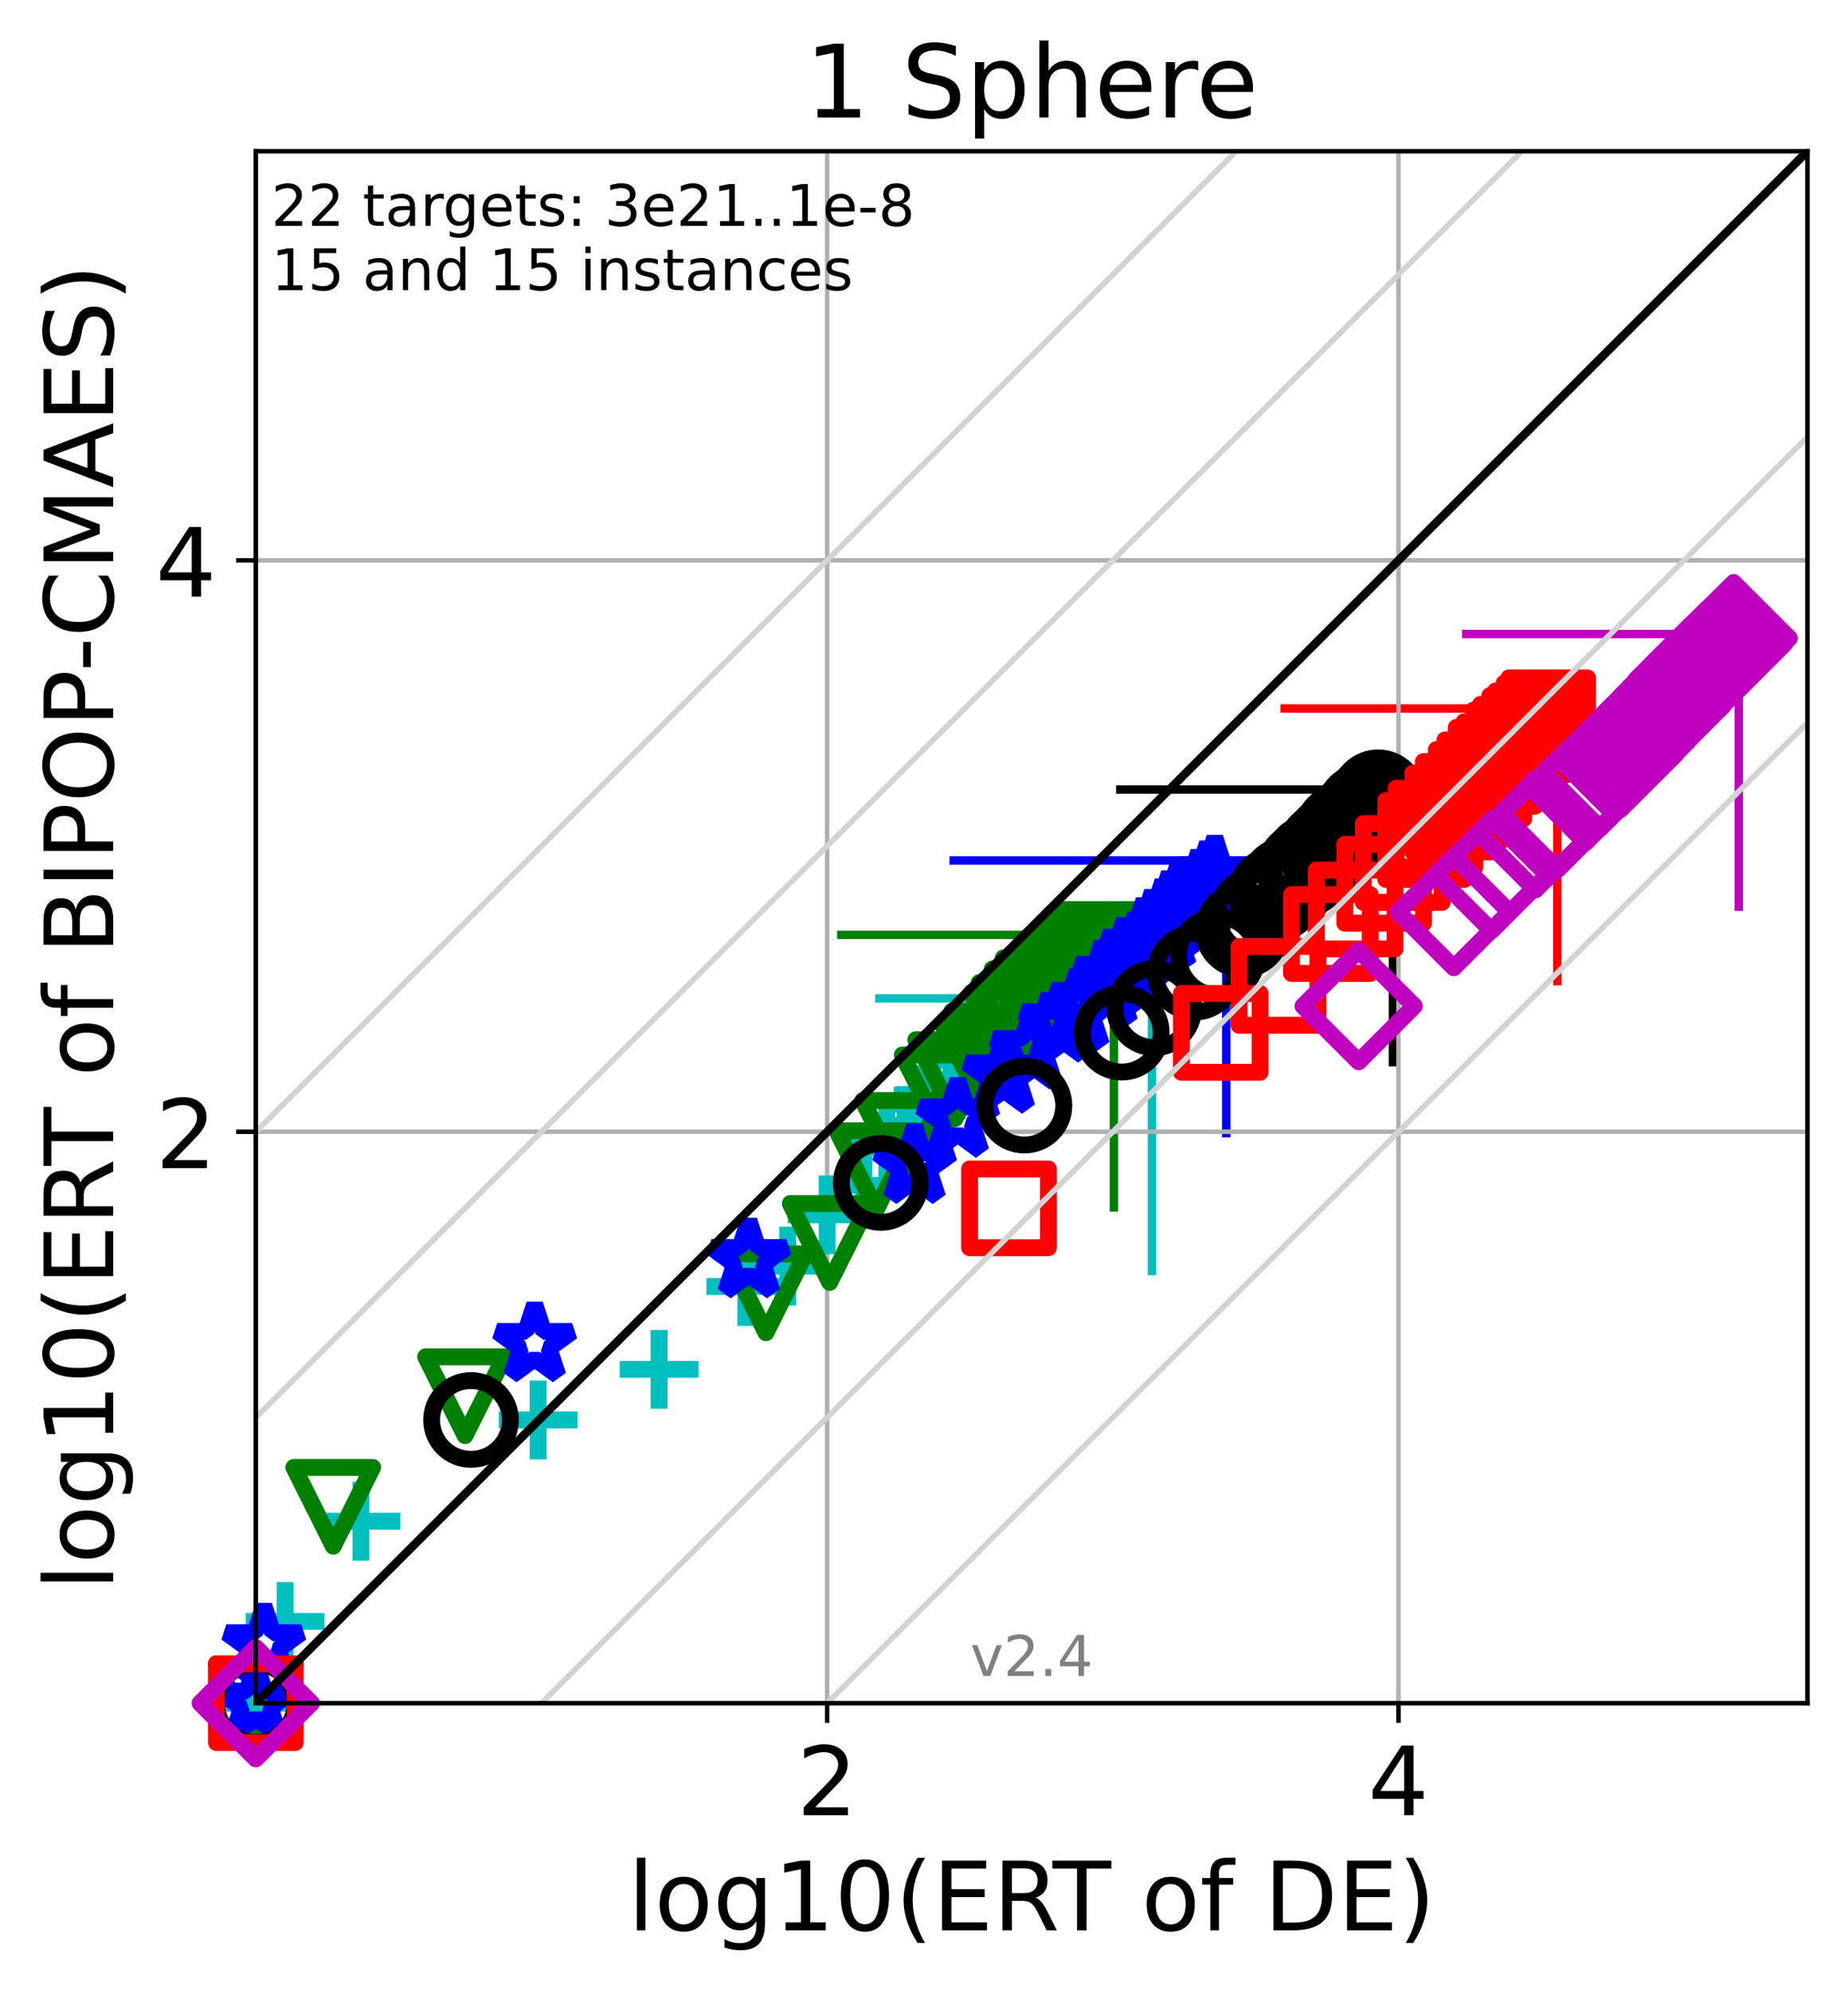 <?xml version="1.0" encoding="utf-8" standalone="no"?>
<!DOCTYPE svg PUBLIC "-//W3C//DTD SVG 1.1//EN"
  "http://www.w3.org/Graphics/SVG/1.1/DTD/svg11.dtd">
<!-- Created with matplotlib (https://matplotlib.org/) -->
<svg height="353.783pt" version="1.1" viewBox="0 0 328.469 353.783" width="328.469pt" xmlns="http://www.w3.org/2000/svg" xmlns:xlink="http://www.w3.org/1999/xlink">
 <defs>
  <style type="text/css">*{stroke-linecap:butt;stroke-linejoin:round;}</style>
 </defs>
 <g id="figure_1">
  <g id="patch_1">
   <path d="M 0 353.783 
L 328.469 353.783 
L 328.469 0 
L 0 0 
z
" style="fill:#ffffff;"/>
  </g>
  <g id="axes_1">
   <g id="patch_2">
    <path d="M 45.469 302.677 
L 321.269 302.677 
L 321.269 26.877 
L 45.469 26.877 
z
" style="fill:#ffffff;"/>
   </g>
   <g id="line2d_1">
    <path clip-path="url(#pd15ac9eca8)" d="M 204.751 225.874 
L 204.751 177.423 
" style="fill:none;stroke:#00bfbf;stroke-linecap:square;stroke-width:1.5;"/>
   </g>
   <g id="line2d_2">
    <path clip-path="url(#pd15ac9eca8)" d="M 156.299 177.423 
L 204.751 177.423 
" style="fill:none;stroke:#00bfbf;stroke-linecap:square;stroke-width:1.5;"/>
   </g>
   <g id="line2d_3">
    <path clip-path="url(#pd15ac9eca8)" d="M 197.99 214.58 
L 197.99 166.129 
" style="fill:none;stroke:#008000;stroke-linecap:square;stroke-width:1.5;"/>
   </g>
   <g id="line2d_4">
    <path clip-path="url(#pd15ac9eca8)" d="M 149.539 166.129 
L 197.99 166.129 
" style="fill:none;stroke:#008000;stroke-linecap:square;stroke-width:1.5;"/>
   </g>
   <g id="line2d_5">
    <path clip-path="url(#pd15ac9eca8)" d="M 217.962 201.375 
L 217.962 152.923 
" style="fill:none;stroke:#0000ff;stroke-linecap:square;stroke-width:1.5;"/>
   </g>
   <g id="line2d_6">
    <path clip-path="url(#pd15ac9eca8)" d="M 169.511 152.923 
L 217.962 152.923 
" style="fill:none;stroke:#0000ff;stroke-linecap:square;stroke-width:1.5;"/>
   </g>
   <g id="line2d_7">
    <path clip-path="url(#pd15ac9eca8)" d="M 247.579 188.76 
L 247.579 140.309 
" style="fill:none;stroke:#000000;stroke-linecap:square;stroke-width:1.5;"/>
   </g>
   <g id="line2d_8">
    <path clip-path="url(#pd15ac9eca8)" d="M 199.128 140.309 
L 247.579 140.309 
" style="fill:none;stroke:#000000;stroke-linecap:square;stroke-width:1.5;"/>
   </g>
   <g id="line2d_9">
    <path clip-path="url(#pd15ac9eca8)" d="M 276.796 174.353 
L 276.796 125.901 
" style="fill:none;stroke:#ff0000;stroke-linecap:square;stroke-width:1.5;"/>
   </g>
   <g id="line2d_10">
    <path clip-path="url(#pd15ac9eca8)" d="M 228.345 125.901 
L 276.796 125.901 
" style="fill:none;stroke:#ff0000;stroke-linecap:square;stroke-width:1.5;"/>
   </g>
   <g id="line2d_11">
    <path clip-path="url(#pd15ac9eca8)" d="M 309.056 161.129 
L 309.056 112.678 
" style="fill:none;stroke:#bf00bf;stroke-linecap:square;stroke-width:1.5;"/>
   </g>
   <g id="line2d_12">
    <path clip-path="url(#pd15ac9eca8)" d="M 260.605 112.678 
L 309.056 112.678 
" style="fill:none;stroke:#bf00bf;stroke-linecap:square;stroke-width:1.5;"/>
   </g>
   <g id="matplotlib.axis_1">
    <g id="xtick_1">
     <g id="line2d_13">
      <path clip-path="url(#pd15ac9eca8)" d="M 147.018 302.677 
L 147.018 26.877 
" style="fill:none;stroke:#b0b0b0;stroke-linecap:square;stroke-width:0.8;"/>
     </g>
     <g id="line2d_14">
      <defs>
       <path d="M 0 0 
L 0 3.5 
" id="m40ac146f9a" style="stroke:#000000;stroke-width:0.8;"/>
      </defs>
      <g>
       <use style="stroke:#000000;stroke-width:0.8;" x="147.018" xlink:href="#m40ac146f9a" y="302.677"/>
      </g>
     </g>
     <g id="text_1">
      <!-- 2 -->
      <g transform="translate(141.61 322.595)scale(0.17 -0.17)">
       <defs>
        <path d="M 19.188 8.297 
L 53.609 8.297 
L 53.609 0 
L 7.328 0 
L 7.328 8.297 
Q 12.938 14.109 22.625 23.891 
Q 32.328 33.688 34.812 36.531 
Q 39.547 41.844 41.422 45.531 
Q 43.312 49.219 43.312 52.781 
Q 43.312 58.594 39.234 62.25 
Q 35.156 65.922 28.609 65.922 
Q 23.969 65.922 18.812 64.312 
Q 13.672 62.703 7.812 59.422 
L 7.812 69.391 
Q 13.766 71.781 18.938 73 
Q 24.125 74.219 28.422 74.219 
Q 39.75 74.219 46.484 68.547 
Q 53.219 62.891 53.219 53.422 
Q 53.219 48.922 51.531 44.891 
Q 49.859 40.875 45.406 35.406 
Q 44.188 33.984 37.641 27.219 
Q 31.109 20.453 19.188 8.297 
z
" id="DejaVuSans-50"/>
       </defs>
       <use xlink:href="#DejaVuSans-50"/>
      </g>
     </g>
    </g>
    <g id="xtick_2">
     <g id="line2d_15">
      <path clip-path="url(#pd15ac9eca8)" d="M 248.567 302.677 
L 248.567 26.877 
" style="fill:none;stroke:#b0b0b0;stroke-linecap:square;stroke-width:0.8;"/>
     </g>
     <g id="line2d_16">
      <g>
       <use style="stroke:#000000;stroke-width:0.8;" x="248.567" xlink:href="#m40ac146f9a" y="302.677"/>
      </g>
     </g>
     <g id="text_2">
      <!-- 4 -->
      <g transform="translate(243.159 322.595)scale(0.17 -0.17)">
       <defs>
        <path d="M 37.797 64.312 
L 12.891 25.391 
L 37.797 25.391 
z
M 35.203 72.906 
L 47.609 72.906 
L 47.609 25.391 
L 58.016 25.391 
L 58.016 17.188 
L 47.609 17.188 
L 47.609 0 
L 37.797 0 
L 37.797 17.188 
L 4.891 17.188 
L 4.891 26.703 
z
" id="DejaVuSans-52"/>
       </defs>
       <use xlink:href="#DejaVuSans-52"/>
      </g>
     </g>
    </g>
    <g id="text_3">
     <!-- log10(ERT of DE) -->
     <g transform="translate(111.597 343.047)scale(0.17 -0.17)">
      <defs>
       <path d="M 9.422 75.984 
L 18.406 75.984 
L 18.406 0 
L 9.422 0 
z
" id="DejaVuSans-108"/>
       <path d="M 30.609 48.391 
Q 23.391 48.391 19.188 42.75 
Q 14.984 37.109 14.984 27.297 
Q 14.984 17.484 19.156 11.844 
Q 23.344 6.203 30.609 6.203 
Q 37.797 6.203 41.984 11.859 
Q 46.188 17.531 46.188 27.297 
Q 46.188 37.016 41.984 42.703 
Q 37.797 48.391 30.609 48.391 
z
M 30.609 56 
Q 42.328 56 49.016 48.375 
Q 55.719 40.766 55.719 27.297 
Q 55.719 13.875 49.016 6.219 
Q 42.328 -1.422 30.609 -1.422 
Q 18.844 -1.422 12.172 6.219 
Q 5.516 13.875 5.516 27.297 
Q 5.516 40.766 12.172 48.375 
Q 18.844 56 30.609 56 
z
" id="DejaVuSans-111"/>
       <path d="M 45.406 27.984 
Q 45.406 37.75 41.375 43.109 
Q 37.359 48.484 30.078 48.484 
Q 22.859 48.484 18.828 43.109 
Q 14.797 37.75 14.797 27.984 
Q 14.797 18.266 18.828 12.891 
Q 22.859 7.516 30.078 7.516 
Q 37.359 7.516 41.375 12.891 
Q 45.406 18.266 45.406 27.984 
z
M 54.391 6.781 
Q 54.391 -7.172 48.188 -13.984 
Q 42 -20.797 29.203 -20.797 
Q 24.469 -20.797 20.266 -20.094 
Q 16.062 -19.391 12.109 -17.922 
L 12.109 -9.188 
Q 16.062 -11.328 19.922 -12.344 
Q 23.781 -13.375 27.781 -13.375 
Q 36.625 -13.375 41.016 -8.766 
Q 45.406 -4.156 45.406 5.172 
L 45.406 9.625 
Q 42.625 4.781 38.281 2.391 
Q 33.938 0 27.875 0 
Q 17.828 0 11.672 7.656 
Q 5.516 15.328 5.516 27.984 
Q 5.516 40.672 11.672 48.328 
Q 17.828 56 27.875 56 
Q 33.938 56 38.281 53.609 
Q 42.625 51.219 45.406 46.391 
L 45.406 54.688 
L 54.391 54.688 
z
" id="DejaVuSans-103"/>
       <path d="M 12.406 8.297 
L 28.516 8.297 
L 28.516 63.922 
L 10.984 60.406 
L 10.984 69.391 
L 28.422 72.906 
L 38.281 72.906 
L 38.281 8.297 
L 54.391 8.297 
L 54.391 0 
L 12.406 0 
z
" id="DejaVuSans-49"/>
       <path d="M 31.781 66.406 
Q 24.172 66.406 20.328 58.906 
Q 16.5 51.422 16.5 36.375 
Q 16.5 21.391 20.328 13.891 
Q 24.172 6.391 31.781 6.391 
Q 39.453 6.391 43.281 13.891 
Q 47.125 21.391 47.125 36.375 
Q 47.125 51.422 43.281 58.906 
Q 39.453 66.406 31.781 66.406 
z
M 31.781 74.219 
Q 44.047 74.219 50.516 64.516 
Q 56.984 54.828 56.984 36.375 
Q 56.984 17.969 50.516 8.266 
Q 44.047 -1.422 31.781 -1.422 
Q 19.531 -1.422 13.062 8.266 
Q 6.594 17.969 6.594 36.375 
Q 6.594 54.828 13.062 64.516 
Q 19.531 74.219 31.781 74.219 
z
" id="DejaVuSans-48"/>
       <path d="M 31 75.875 
Q 24.469 64.656 21.281 53.656 
Q 18.109 42.672 18.109 31.391 
Q 18.109 20.125 21.312 9.062 
Q 24.516 -2 31 -13.188 
L 23.188 -13.188 
Q 15.875 -1.703 12.234 9.375 
Q 8.594 20.453 8.594 31.391 
Q 8.594 42.281 12.203 53.312 
Q 15.828 64.359 23.188 75.875 
z
" id="DejaVuSans-40"/>
       <path d="M 9.812 72.906 
L 55.906 72.906 
L 55.906 64.594 
L 19.672 64.594 
L 19.672 43.016 
L 54.391 43.016 
L 54.391 34.719 
L 19.672 34.719 
L 19.672 8.297 
L 56.781 8.297 
L 56.781 0 
L 9.812 0 
z
" id="DejaVuSans-69"/>
       <path d="M 44.391 34.188 
Q 47.562 33.109 50.562 29.594 
Q 53.562 26.078 56.594 19.922 
L 66.609 0 
L 56 0 
L 46.688 18.703 
Q 43.062 26.031 39.672 28.422 
Q 36.281 30.812 30.422 30.812 
L 19.672 30.812 
L 19.672 0 
L 9.812 0 
L 9.812 72.906 
L 32.078 72.906 
Q 44.578 72.906 50.734 67.672 
Q 56.891 62.453 56.891 51.906 
Q 56.891 45.016 53.688 40.469 
Q 50.484 35.938 44.391 34.188 
z
M 19.672 64.797 
L 19.672 38.922 
L 32.078 38.922 
Q 39.203 38.922 42.844 42.219 
Q 46.484 45.516 46.484 51.906 
Q 46.484 58.297 42.844 61.547 
Q 39.203 64.797 32.078 64.797 
z
" id="DejaVuSans-82"/>
       <path d="M -0.297 72.906 
L 61.375 72.906 
L 61.375 64.594 
L 35.5 64.594 
L 35.5 0 
L 25.594 0 
L 25.594 64.594 
L -0.297 64.594 
z
" id="DejaVuSans-84"/>
       <path id="DejaVuSans-32"/>
       <path d="M 37.109 75.984 
L 37.109 68.5 
L 28.516 68.5 
Q 23.688 68.5 21.797 66.547 
Q 19.922 64.594 19.922 59.516 
L 19.922 54.688 
L 34.719 54.688 
L 34.719 47.703 
L 19.922 47.703 
L 19.922 0 
L 10.891 0 
L 10.891 47.703 
L 2.297 47.703 
L 2.297 54.688 
L 10.891 54.688 
L 10.891 58.5 
Q 10.891 67.625 15.141 71.797 
Q 19.391 75.984 28.609 75.984 
z
" id="DejaVuSans-102"/>
       <path d="M 19.672 64.797 
L 19.672 8.109 
L 31.594 8.109 
Q 46.688 8.109 53.688 14.938 
Q 60.688 21.781 60.688 36.531 
Q 60.688 51.172 53.688 57.984 
Q 46.688 64.797 31.594 64.797 
z
M 9.812 72.906 
L 30.078 72.906 
Q 51.266 72.906 61.172 64.094 
Q 71.094 55.281 71.094 36.531 
Q 71.094 17.672 61.125 8.828 
Q 51.172 0 30.078 0 
L 9.812 0 
z
" id="DejaVuSans-68"/>
       <path d="M 8.016 75.875 
L 15.828 75.875 
Q 23.141 64.359 26.781 53.312 
Q 30.422 42.281 30.422 31.391 
Q 30.422 20.453 26.781 9.375 
Q 23.141 -1.703 15.828 -13.188 
L 8.016 -13.188 
Q 14.5 -2 17.703 9.062 
Q 20.906 20.125 20.906 31.391 
Q 20.906 42.672 17.703 53.656 
Q 14.5 64.656 8.016 75.875 
z
" id="DejaVuSans-41"/>
      </defs>
      <use xlink:href="#DejaVuSans-108"/>
      <use x="27.783" xlink:href="#DejaVuSans-111"/>
      <use x="88.965" xlink:href="#DejaVuSans-103"/>
      <use x="152.441" xlink:href="#DejaVuSans-49"/>
      <use x="216.064" xlink:href="#DejaVuSans-48"/>
      <use x="279.688" xlink:href="#DejaVuSans-40"/>
      <use x="318.701" xlink:href="#DejaVuSans-69"/>
      <use x="381.885" xlink:href="#DejaVuSans-82"/>
      <use x="444.117" xlink:href="#DejaVuSans-84"/>
      <use x="505.201" xlink:href="#DejaVuSans-32"/>
      <use x="536.988" xlink:href="#DejaVuSans-111"/>
      <use x="598.17" xlink:href="#DejaVuSans-102"/>
      <use x="633.375" xlink:href="#DejaVuSans-32"/>
      <use x="665.162" xlink:href="#DejaVuSans-68"/>
      <use x="742.164" xlink:href="#DejaVuSans-69"/>
      <use x="805.348" xlink:href="#DejaVuSans-41"/>
     </g>
    </g>
   </g>
   <g id="matplotlib.axis_2">
    <g id="ytick_1">
     <g id="line2d_17">
      <path clip-path="url(#pd15ac9eca8)" d="M 45.469 201.128 
L 321.269 201.128 
" style="fill:none;stroke:#b0b0b0;stroke-linecap:square;stroke-width:0.8;"/>
     </g>
     <g id="line2d_18">
      <defs>
       <path d="M 0 0 
L -3.5 0 
" id="ma84ea144cb" style="stroke:#000000;stroke-width:0.8;"/>
      </defs>
      <g>
       <use style="stroke:#000000;stroke-width:0.8;" x="45.469" xlink:href="#ma84ea144cb" y="201.128"/>
      </g>
     </g>
     <g id="text_4">
      <!-- 2 -->
      <g transform="translate(27.653 207.587)scale(0.17 -0.17)">
       <use xlink:href="#DejaVuSans-50"/>
      </g>
     </g>
    </g>
    <g id="ytick_2">
     <g id="line2d_19">
      <path clip-path="url(#pd15ac9eca8)" d="M 45.469 99.579 
L 321.269 99.579 
" style="fill:none;stroke:#b0b0b0;stroke-linecap:square;stroke-width:0.8;"/>
     </g>
     <g id="line2d_20">
      <g>
       <use style="stroke:#000000;stroke-width:0.8;" x="45.469" xlink:href="#ma84ea144cb" y="99.579"/>
      </g>
     </g>
     <g id="text_5">
      <!-- 4 -->
      <g transform="translate(27.653 106.038)scale(0.17 -0.17)">
       <use xlink:href="#DejaVuSans-52"/>
      </g>
     </g>
    </g>
    <g id="text_6">
     <!-- log10(ERT of BIPOP-CMAES) -->
     <g transform="translate(20.117 282.64)rotate(-90)scale(0.17 -0.17)">
      <defs>
       <path d="M 19.672 34.812 
L 19.672 8.109 
L 35.5 8.109 
Q 43.453 8.109 47.281 11.406 
Q 51.125 14.703 51.125 21.484 
Q 51.125 28.328 47.281 31.562 
Q 43.453 34.812 35.5 34.812 
z
M 19.672 64.797 
L 19.672 42.828 
L 34.281 42.828 
Q 41.5 42.828 45.031 45.531 
Q 48.578 48.25 48.578 53.812 
Q 48.578 59.328 45.031 62.062 
Q 41.5 64.797 34.281 64.797 
z
M 9.812 72.906 
L 35.016 72.906 
Q 46.297 72.906 52.391 68.219 
Q 58.5 63.531 58.5 54.891 
Q 58.5 48.188 55.375 44.234 
Q 52.25 40.281 46.188 39.312 
Q 53.469 37.75 57.5 32.781 
Q 61.531 27.828 61.531 20.406 
Q 61.531 10.641 54.891 5.312 
Q 48.25 0 35.984 0 
L 9.812 0 
z
" id="DejaVuSans-66"/>
       <path d="M 9.812 72.906 
L 19.672 72.906 
L 19.672 0 
L 9.812 0 
z
" id="DejaVuSans-73"/>
       <path d="M 19.672 64.797 
L 19.672 37.406 
L 32.078 37.406 
Q 38.969 37.406 42.719 40.969 
Q 46.484 44.531 46.484 51.125 
Q 46.484 57.672 42.719 61.234 
Q 38.969 64.797 32.078 64.797 
z
M 9.812 72.906 
L 32.078 72.906 
Q 44.344 72.906 50.609 67.359 
Q 56.891 61.812 56.891 51.125 
Q 56.891 40.328 50.609 34.812 
Q 44.344 29.297 32.078 29.297 
L 19.672 29.297 
L 19.672 0 
L 9.812 0 
z
" id="DejaVuSans-80"/>
       <path d="M 39.406 66.219 
Q 28.656 66.219 22.328 58.203 
Q 16.016 50.203 16.016 36.375 
Q 16.016 22.609 22.328 14.594 
Q 28.656 6.594 39.406 6.594 
Q 50.141 6.594 56.422 14.594 
Q 62.703 22.609 62.703 36.375 
Q 62.703 50.203 56.422 58.203 
Q 50.141 66.219 39.406 66.219 
z
M 39.406 74.219 
Q 54.734 74.219 63.906 63.938 
Q 73.094 53.656 73.094 36.375 
Q 73.094 19.141 63.906 8.859 
Q 54.734 -1.422 39.406 -1.422 
Q 24.031 -1.422 14.812 8.828 
Q 5.609 19.094 5.609 36.375 
Q 5.609 53.656 14.812 63.938 
Q 24.031 74.219 39.406 74.219 
z
" id="DejaVuSans-79"/>
       <path d="M 4.891 31.391 
L 31.203 31.391 
L 31.203 23.391 
L 4.891 23.391 
z
" id="DejaVuSans-45"/>
       <path d="M 64.406 67.281 
L 64.406 56.891 
Q 59.422 61.531 53.781 63.812 
Q 48.141 66.109 41.797 66.109 
Q 29.297 66.109 22.656 58.469 
Q 16.016 50.828 16.016 36.375 
Q 16.016 21.969 22.656 14.328 
Q 29.297 6.688 41.797 6.688 
Q 48.141 6.688 53.781 8.984 
Q 59.422 11.281 64.406 15.922 
L 64.406 5.609 
Q 59.234 2.094 53.438 0.328 
Q 47.656 -1.422 41.219 -1.422 
Q 24.656 -1.422 15.125 8.703 
Q 5.609 18.844 5.609 36.375 
Q 5.609 53.953 15.125 64.078 
Q 24.656 74.219 41.219 74.219 
Q 47.75 74.219 53.531 72.484 
Q 59.328 70.75 64.406 67.281 
z
" id="DejaVuSans-67"/>
       <path d="M 9.812 72.906 
L 24.516 72.906 
L 43.109 23.297 
L 61.812 72.906 
L 76.516 72.906 
L 76.516 0 
L 66.891 0 
L 66.891 64.016 
L 48.094 14.016 
L 38.188 14.016 
L 19.391 64.016 
L 19.391 0 
L 9.812 0 
z
" id="DejaVuSans-77"/>
       <path d="M 34.188 63.188 
L 20.797 26.906 
L 47.609 26.906 
z
M 28.609 72.906 
L 39.797 72.906 
L 67.578 0 
L 57.328 0 
L 50.688 18.703 
L 17.828 18.703 
L 11.188 0 
L 0.781 0 
z
" id="DejaVuSans-65"/>
       <path d="M 53.516 70.516 
L 53.516 60.891 
Q 47.906 63.578 42.922 64.891 
Q 37.938 66.219 33.297 66.219 
Q 25.25 66.219 20.875 63.094 
Q 16.5 59.969 16.5 54.203 
Q 16.5 49.359 19.406 46.891 
Q 22.312 44.438 30.422 42.922 
L 36.375 41.703 
Q 47.406 39.594 52.656 34.297 
Q 57.906 29 57.906 20.125 
Q 57.906 9.516 50.797 4.047 
Q 43.703 -1.422 29.984 -1.422 
Q 24.812 -1.422 18.969 -0.25 
Q 13.141 0.922 6.891 3.219 
L 6.891 13.375 
Q 12.891 10.016 18.656 8.297 
Q 24.422 6.594 29.984 6.594 
Q 38.422 6.594 43.016 9.906 
Q 47.609 13.234 47.609 19.391 
Q 47.609 24.75 44.312 27.781 
Q 41.016 30.812 33.5 32.328 
L 27.484 33.5 
Q 16.453 35.688 11.516 40.375 
Q 6.594 45.062 6.594 53.422 
Q 6.594 63.094 13.406 68.656 
Q 20.219 74.219 32.172 74.219 
Q 37.312 74.219 42.625 73.281 
Q 47.953 72.359 53.516 70.516 
z
" id="DejaVuSans-83"/>
      </defs>
      <use xlink:href="#DejaVuSans-108"/>
      <use x="27.783" xlink:href="#DejaVuSans-111"/>
      <use x="88.965" xlink:href="#DejaVuSans-103"/>
      <use x="152.441" xlink:href="#DejaVuSans-49"/>
      <use x="216.064" xlink:href="#DejaVuSans-48"/>
      <use x="279.688" xlink:href="#DejaVuSans-40"/>
      <use x="318.701" xlink:href="#DejaVuSans-69"/>
      <use x="381.885" xlink:href="#DejaVuSans-82"/>
      <use x="444.117" xlink:href="#DejaVuSans-84"/>
      <use x="505.201" xlink:href="#DejaVuSans-32"/>
      <use x="536.988" xlink:href="#DejaVuSans-111"/>
      <use x="598.17" xlink:href="#DejaVuSans-102"/>
      <use x="633.375" xlink:href="#DejaVuSans-32"/>
      <use x="665.162" xlink:href="#DejaVuSans-66"/>
      <use x="733.766" xlink:href="#DejaVuSans-73"/>
      <use x="763.258" xlink:href="#DejaVuSans-80"/>
      <use x="823.561" xlink:href="#DejaVuSans-79"/>
      <use x="902.271" xlink:href="#DejaVuSans-80"/>
      <use x="960.324" xlink:href="#DejaVuSans-45"/>
      <use x="996.408" xlink:href="#DejaVuSans-67"/>
      <use x="1066.232" xlink:href="#DejaVuSans-77"/>
      <use x="1152.512" xlink:href="#DejaVuSans-65"/>
      <use x="1220.92" xlink:href="#DejaVuSans-69"/>
      <use x="1284.104" xlink:href="#DejaVuSans-83"/>
      <use x="1347.58" xlink:href="#DejaVuSans-41"/>
     </g>
    </g>
   </g>
   <g id="line2d_21">
    <defs>
     <path d="M -7 0 
L 7 0 
M 0 7 
L 0 -7 
" id="mca074e32b8" style="stroke:#00bfbf;stroke-width:3;"/>
    </defs>
    <g>
     <use style="fill-opacity:0;stroke:#00bfbf;stroke-width:3;" x="45.469" xlink:href="#mca074e32b8" y="302.677"/>
     <use style="fill-opacity:0;stroke:#00bfbf;stroke-width:3;" x="45.469" xlink:href="#mca074e32b8" y="302.677"/>
     <use style="fill-opacity:0;stroke:#00bfbf;stroke-width:3;" x="50.682" xlink:href="#mca074e32b8" y="288.14"/>
     <use style="fill-opacity:0;stroke:#00bfbf;stroke-width:3;" x="64.153" xlink:href="#mca074e32b8" y="270.343"/>
     <use style="fill-opacity:0;stroke:#00bfbf;stroke-width:3;" x="95.648" xlink:href="#mca074e32b8" y="252.348"/>
     <use style="fill-opacity:0;stroke:#00bfbf;stroke-width:3;" x="117.143" xlink:href="#mca074e32b8" y="243.357"/>
     <use style="fill-opacity:0;stroke:#00bfbf;stroke-width:3;" x="132.57" xlink:href="#mca074e32b8" y="228.628"/>
     <use style="fill-opacity:0;stroke:#00bfbf;stroke-width:3;" x="140.018" xlink:href="#mca074e32b8" y="225.004"/>
     <use style="fill-opacity:0;stroke:#00bfbf;stroke-width:3;" x="147.018" xlink:href="#mca074e32b8" y="215.89"/>
     <use style="fill-opacity:0;stroke:#00bfbf;stroke-width:3;" x="153.516" xlink:href="#mca074e32b8" y="210.65"/>
     <use style="fill-opacity:0;stroke:#00bfbf;stroke-width:3;" x="157.629" xlink:href="#mca074e32b8" y="203.914"/>
     <use style="fill-opacity:0;stroke:#00bfbf;stroke-width:3;" x="160.836" xlink:href="#mca074e32b8" y="199.996"/>
     <use style="fill-opacity:0;stroke:#00bfbf;stroke-width:3;" x="163.435" xlink:href="#mca074e32b8" y="196.243"/>
     <use style="fill-opacity:0;stroke:#00bfbf;stroke-width:3;" x="165.859" xlink:href="#mca074e32b8" y="194.62"/>
     <use style="fill-opacity:0;stroke:#00bfbf;stroke-width:3;" x="169.034" xlink:href="#mca074e32b8" y="192.955"/>
     <use style="fill-opacity:0;stroke:#00bfbf;stroke-width:3;" x="170.123" xlink:href="#mca074e32b8" y="191.866"/>
     <use style="fill-opacity:0;stroke:#00bfbf;stroke-width:3;" x="173.585" xlink:href="#mca074e32b8" y="188.298"/>
     <use style="fill-opacity:0;stroke:#00bfbf;stroke-width:3;" x="175.125" xlink:href="#mca074e32b8" y="186.644"/>
     <use style="fill-opacity:0;stroke:#00bfbf;stroke-width:3;" x="177.202" xlink:href="#mca074e32b8" y="184.235"/>
     <use style="fill-opacity:0;stroke:#00bfbf;stroke-width:3;" x="178.135" xlink:href="#mca074e32b8" y="183.299"/>
     <use style="fill-opacity:0;stroke:#00bfbf;stroke-width:3;" x="182.446" xlink:href="#mca074e32b8" y="181.332"/>
     <use style="fill-opacity:0;stroke:#00bfbf;stroke-width:3;" x="183.285" xlink:href="#mca074e32b8" y="180.753"/>
    </g>
   </g>
   <g id="line2d_22">
    <defs>
     <path d="M -0 7 
L 7 -7 
L -7 -7 
z
" id="m3450951638" style="stroke:#008000;stroke-linejoin:miter;stroke-width:3;"/>
    </defs>
    <g>
     <use style="fill-opacity:0;stroke:#008000;stroke-linejoin:miter;stroke-width:3;" x="45.469" xlink:href="#m3450951638" y="302.677"/>
     <use style="fill-opacity:0;stroke:#008000;stroke-linejoin:miter;stroke-width:3;" x="45.469" xlink:href="#m3450951638" y="302.677"/>
     <use style="fill-opacity:0;stroke:#008000;stroke-linejoin:miter;stroke-width:3;" x="59.232" xlink:href="#m3450951638" y="267.783"/>
     <use style="fill-opacity:0;stroke:#008000;stroke-linejoin:miter;stroke-width:3;" x="82.656" xlink:href="#m3450951638" y="248.129"/>
     <use style="fill-opacity:0;stroke:#008000;stroke-linejoin:miter;stroke-width:3;" x="136.142" xlink:href="#m3450951638" y="229.838"/>
     <use style="fill-opacity:0;stroke:#008000;stroke-linejoin:miter;stroke-width:3;" x="147.469" xlink:href="#m3450951638" y="220.897"/>
     <use style="fill-opacity:0;stroke:#008000;stroke-linejoin:miter;stroke-width:3;" x="155.742" xlink:href="#m3450951638" y="207.967"/>
     <use style="fill-opacity:0;stroke:#008000;stroke-linejoin:miter;stroke-width:3;" x="160.336" xlink:href="#m3450951638" y="202.587"/>
     <use style="fill-opacity:0;stroke:#008000;stroke-linejoin:miter;stroke-width:3;" x="167.376" xlink:href="#m3450951638" y="194.489"/>
     <use style="fill-opacity:0;stroke:#008000;stroke-linejoin:miter;stroke-width:3;" x="169.764" xlink:href="#m3450951638" y="191.789"/>
     <use style="fill-opacity:0;stroke:#008000;stroke-linejoin:miter;stroke-width:3;" x="174.491" xlink:href="#m3450951638" y="189.135"/>
     <use style="fill-opacity:0;stroke:#008000;stroke-linejoin:miter;stroke-width:3;" x="176.188" xlink:href="#m3450951638" y="186.705"/>
     <use style="fill-opacity:0;stroke:#008000;stroke-linejoin:miter;stroke-width:3;" x="179.602" xlink:href="#m3450951638" y="183.456"/>
     <use style="fill-opacity:0;stroke:#008000;stroke-linejoin:miter;stroke-width:3;" x="181.065" xlink:href="#m3450951638" y="181.616"/>
     <use style="fill-opacity:0;stroke:#008000;stroke-linejoin:miter;stroke-width:3;" x="183.376" xlink:href="#m3450951638" y="179.199"/>
     <use style="fill-opacity:0;stroke:#008000;stroke-linejoin:miter;stroke-width:3;" x="185.33" xlink:href="#m3450951638" y="177.233"/>
     <use style="fill-opacity:0;stroke:#008000;stroke-linejoin:miter;stroke-width:3;" x="188.055" xlink:href="#m3450951638" y="175.456"/>
     <use style="fill-opacity:0;stroke:#008000;stroke-linejoin:miter;stroke-width:3;" x="188.933" xlink:href="#m3450951638" y="173.898"/>
     <use style="fill-opacity:0;stroke:#008000;stroke-linejoin:miter;stroke-width:3;" x="191.339" xlink:href="#m3450951638" y="172.242"/>
     <use style="fill-opacity:0;stroke:#008000;stroke-linejoin:miter;stroke-width:3;" x="192.481" xlink:href="#m3450951638" y="171.102"/>
     <use style="fill-opacity:0;stroke:#008000;stroke-linejoin:miter;stroke-width:3;" x="194.162" xlink:href="#m3450951638" y="169.751"/>
     <use style="fill-opacity:0;stroke:#008000;stroke-linejoin:miter;stroke-width:3;" x="195.1" xlink:href="#m3450951638" y="168.632"/>
    </g>
   </g>
   <g id="line2d_23">
    <defs>
     <path d="M 0 -7 
L -1.572 -2.163 
L -6.657 -2.163 
L -2.543 0.826 
L -4.114 5.663 
L -0 2.674 
L 4.114 5.663 
L 2.543 0.826 
L 6.657 -2.163 
L 1.572 -2.163 
z
" id="m7d4614dfc8" style="stroke:#0000ff;stroke-linejoin:bevel;stroke-width:3;"/>
    </defs>
    <g>
     <use style="fill-opacity:0;stroke:#0000ff;stroke-linejoin:bevel;stroke-width:3;" x="45.469" xlink:href="#m7d4614dfc8" y="302.677"/>
     <use style="fill-opacity:0;stroke:#0000ff;stroke-linejoin:bevel;stroke-width:3;" x="46.892" xlink:href="#m7d4614dfc8" y="292.313"/>
     <use style="fill-opacity:0;stroke:#0000ff;stroke-linejoin:bevel;stroke-width:3;" x="95.035" xlink:href="#m7d4614dfc8" y="238.779"/>
     <use style="fill-opacity:0;stroke:#0000ff;stroke-linejoin:bevel;stroke-width:3;" x="133.101" xlink:href="#m7d4614dfc8" y="223.862"/>
     <use style="fill-opacity:0;stroke:#0000ff;stroke-linejoin:bevel;stroke-width:3;" x="162.558" xlink:href="#m7d4614dfc8" y="207.103"/>
     <use style="fill-opacity:0;stroke:#0000ff;stroke-linejoin:bevel;stroke-width:3;" x="170.226" xlink:href="#m7d4614dfc8" y="198.88"/>
     <use style="fill-opacity:0;stroke:#0000ff;stroke-linejoin:bevel;stroke-width:3;" x="178.424" xlink:href="#m7d4614dfc8" y="191.06"/>
     <use style="fill-opacity:0;stroke:#0000ff;stroke-linejoin:bevel;stroke-width:3;" x="183.288" xlink:href="#m7d4614dfc8" y="186.728"/>
     <use style="fill-opacity:0;stroke:#0000ff;stroke-linejoin:bevel;stroke-width:3;" x="188.381" xlink:href="#m7d4614dfc8" y="181.964"/>
     <use style="fill-opacity:0;stroke:#0000ff;stroke-linejoin:bevel;stroke-width:3;" x="191.665" xlink:href="#m7d4614dfc8" y="179.962"/>
     <use style="fill-opacity:0;stroke:#0000ff;stroke-linejoin:bevel;stroke-width:3;" x="196.68" xlink:href="#m7d4614dfc8" y="175.794"/>
     <use style="fill-opacity:0;stroke:#0000ff;stroke-linejoin:bevel;stroke-width:3;" x="197.984" xlink:href="#m7d4614dfc8" y="173.533"/>
     <use style="fill-opacity:0;stroke:#0000ff;stroke-linejoin:bevel;stroke-width:3;" x="201.167" xlink:href="#m7d4614dfc8" y="170.684"/>
     <use style="fill-opacity:0;stroke:#0000ff;stroke-linejoin:bevel;stroke-width:3;" x="202.731" xlink:href="#m7d4614dfc8" y="168.746"/>
     <use style="fill-opacity:0;stroke:#0000ff;stroke-linejoin:bevel;stroke-width:3;" x="205.077" xlink:href="#m7d4614dfc8" y="166.671"/>
     <use style="fill-opacity:0;stroke:#0000ff;stroke-linejoin:bevel;stroke-width:3;" x="207.085" xlink:href="#m7d4614dfc8" y="165.685"/>
     <use style="fill-opacity:0;stroke:#0000ff;stroke-linejoin:bevel;stroke-width:3;" x="208.574" xlink:href="#m7d4614dfc8" y="163.124"/>
     <use style="fill-opacity:0;stroke:#0000ff;stroke-linejoin:bevel;stroke-width:3;" x="210.053" xlink:href="#m7d4614dfc8" y="161.65"/>
     <use style="fill-opacity:0;stroke:#0000ff;stroke-linejoin:bevel;stroke-width:3;" x="211.916" xlink:href="#m7d4614dfc8" y="159.767"/>
     <use style="fill-opacity:0;stroke:#0000ff;stroke-linejoin:bevel;stroke-width:3;" x="213.064" xlink:href="#m7d4614dfc8" y="158.341"/>
     <use style="fill-opacity:0;stroke:#0000ff;stroke-linejoin:bevel;stroke-width:3;" x="214.623" xlink:href="#m7d4614dfc8" y="156.819"/>
     <use style="fill-opacity:0;stroke:#0000ff;stroke-linejoin:bevel;stroke-width:3;" x="215.912" xlink:href="#m7d4614dfc8" y="155.831"/>
    </g>
   </g>
   <g id="line2d_24">
    <defs>
     <path d="M 0 7 
C 1.856 7 3.637 6.262 4.95 4.95 
C 6.262 3.637 7 1.856 7 0 
C 7 -1.856 6.262 -3.637 4.95 -4.95 
C 3.637 -6.262 1.856 -7 0 -7 
C -1.856 -7 -3.637 -6.262 -4.95 -4.95 
C -6.262 -3.637 -7 -1.856 -7 0 
C -7 1.856 -6.262 3.637 -4.95 4.95 
C -3.637 6.262 -1.856 7 0 7 
z
" id="mc9068887b7" style="stroke:#000000;stroke-width:3;"/>
    </defs>
    <g>
     <use style="fill-opacity:0;stroke:#000000;stroke-width:3;" x="45.469" xlink:href="#mc9068887b7" y="302.677"/>
     <use style="fill-opacity:0;stroke:#000000;stroke-width:3;" x="83.719" xlink:href="#mc9068887b7" y="252.348"/>
     <use style="fill-opacity:0;stroke:#000000;stroke-width:3;" x="156.549" xlink:href="#mc9068887b7" y="210.224"/>
     <use style="fill-opacity:0;stroke:#000000;stroke-width:3;" x="182.086" xlink:href="#mc9068887b7" y="196.48"/>
     <use style="fill-opacity:0;stroke:#000000;stroke-width:3;" x="199.393" xlink:href="#mc9068887b7" y="183.516"/>
     <use style="fill-opacity:0;stroke:#000000;stroke-width:3;" x="205.154" xlink:href="#mc9068887b7" y="179.177"/>
     <use style="fill-opacity:0;stroke:#000000;stroke-width:3;" x="212.349" xlink:href="#mc9068887b7" y="172.854"/>
     <use style="fill-opacity:0;stroke:#000000;stroke-width:3;" x="216.468" xlink:href="#mc9068887b7" y="169.907"/>
     <use style="fill-opacity:0;stroke:#000000;stroke-width:3;" x="220.907" xlink:href="#mc9068887b7" y="165.285"/>
     <use style="fill-opacity:0;stroke:#000000;stroke-width:3;" x="223.433" xlink:href="#mc9068887b7" y="162.551"/>
     <use style="fill-opacity:0;stroke:#000000;stroke-width:3;" x="226.724" xlink:href="#mc9068887b7" y="158.929"/>
     <use style="fill-opacity:0;stroke:#000000;stroke-width:3;" x="228.8" xlink:href="#mc9068887b7" y="157.173"/>
     <use style="fill-opacity:0;stroke:#000000;stroke-width:3;" x="231.744" xlink:href="#mc9068887b7" y="154.509"/>
     <use style="fill-opacity:0;stroke:#000000;stroke-width:3;" x="233.113" xlink:href="#mc9068887b7" y="153.171"/>
     <use style="fill-opacity:0;stroke:#000000;stroke-width:3;" x="235.444" xlink:href="#mc9068887b7" y="151.019"/>
     <use style="fill-opacity:0;stroke:#000000;stroke-width:3;" x="236.75" xlink:href="#mc9068887b7" y="149.735"/>
     <use style="fill-opacity:0;stroke:#000000;stroke-width:3;" x="238.518" xlink:href="#mc9068887b7" y="147.746"/>
     <use style="fill-opacity:0;stroke:#000000;stroke-width:3;" x="239.661" xlink:href="#mc9068887b7" y="146.884"/>
     <use style="fill-opacity:0;stroke:#000000;stroke-width:3;" x="241.358" xlink:href="#mc9068887b7" y="145.291"/>
     <use style="fill-opacity:0;stroke:#000000;stroke-width:3;" x="242.374" xlink:href="#mc9068887b7" y="144.087"/>
     <use style="fill-opacity:0;stroke:#000000;stroke-width:3;" x="244.083" xlink:href="#mc9068887b7" y="142.647"/>
     <use style="fill-opacity:0;stroke:#000000;stroke-width:3;" x="244.952" xlink:href="#mc9068887b7" y="141.693"/>
    </g>
   </g>
   <g id="line2d_25">
    <defs>
     <path d="M -7 7 
L 7 7 
L 7 -7 
L -7 -7 
z
" id="m34d1acf68f" style="stroke:#ff0000;stroke-linejoin:miter;stroke-width:3;"/>
    </defs>
    <g>
     <use style="fill-opacity:0;stroke:#ff0000;stroke-linejoin:miter;stroke-width:3;" x="45.469" xlink:href="#m34d1acf68f" y="302.677"/>
     <use style="fill-opacity:0;stroke:#ff0000;stroke-linejoin:miter;stroke-width:3;" x="179.342" xlink:href="#m34d1acf68f" y="214.743"/>
     <use style="fill-opacity:0;stroke:#ff0000;stroke-linejoin:miter;stroke-width:3;" x="216.979" xlink:href="#m34d1acf68f" y="183.556"/>
     <use style="fill-opacity:0;stroke:#ff0000;stroke-linejoin:miter;stroke-width:3;" x="227.242" xlink:href="#m34d1acf68f" y="175.201"/>
     <use style="fill-opacity:0;stroke:#ff0000;stroke-linejoin:miter;stroke-width:3;" x="236.549" xlink:href="#m34d1acf68f" y="165.985"/>
     <use style="fill-opacity:0;stroke:#ff0000;stroke-linejoin:miter;stroke-width:3;" x="240.953" xlink:href="#m34d1acf68f" y="161.63"/>
     <use style="fill-opacity:0;stroke:#ff0000;stroke-linejoin:miter;stroke-width:3;" x="246.027" xlink:href="#m34d1acf68f" y="157.055"/>
     <use style="fill-opacity:0;stroke:#ff0000;stroke-linejoin:miter;stroke-width:3;" x="249.323" xlink:href="#m34d1acf68f" y="153.357"/>
     <use style="fill-opacity:0;stroke:#ff0000;stroke-linejoin:miter;stroke-width:3;" x="253.304" xlink:href="#m34d1acf68f" y="149.279"/>
     <use style="fill-opacity:0;stroke:#ff0000;stroke-linejoin:miter;stroke-width:3;" x="255.158" xlink:href="#m34d1acf68f" y="147.077"/>
     <use style="fill-opacity:0;stroke:#ff0000;stroke-linejoin:miter;stroke-width:3;" x="258.119" xlink:href="#m34d1acf68f" y="144.388"/>
     <use style="fill-opacity:0;stroke:#ff0000;stroke-linejoin:miter;stroke-width:3;" x="260.002" xlink:href="#m34d1acf68f" y="142.339"/>
     <use style="fill-opacity:0;stroke:#ff0000;stroke-linejoin:miter;stroke-width:3;" x="262.297" xlink:href="#m34d1acf68f" y="140.211"/>
     <use style="fill-opacity:0;stroke:#ff0000;stroke-linejoin:miter;stroke-width:3;" x="263.827" xlink:href="#m34d1acf68f" y="138.506"/>
     <use style="fill-opacity:0;stroke:#ff0000;stroke-linejoin:miter;stroke-width:3;" x="265.834" xlink:href="#m34d1acf68f" y="136.281"/>
     <use style="fill-opacity:0;stroke:#ff0000;stroke-linejoin:miter;stroke-width:3;" x="267.219" xlink:href="#m34d1acf68f" y="135.27"/>
     <use style="fill-opacity:0;stroke:#ff0000;stroke-linejoin:miter;stroke-width:3;" x="268.871" xlink:href="#m34d1acf68f" y="133.222"/>
     <use style="fill-opacity:0;stroke:#ff0000;stroke-linejoin:miter;stroke-width:3;" x="270.136" xlink:href="#m34d1acf68f" y="132.188"/>
     <use style="fill-opacity:0;stroke:#ff0000;stroke-linejoin:miter;stroke-width:3;" x="271.799" xlink:href="#m34d1acf68f" y="130.632"/>
     <use style="fill-opacity:0;stroke:#ff0000;stroke-linejoin:miter;stroke-width:3;" x="272.82" xlink:href="#m34d1acf68f" y="129.784"/>
     <use style="fill-opacity:0;stroke:#ff0000;stroke-linejoin:miter;stroke-width:3;" x="274.362" xlink:href="#m34d1acf68f" y="128.383"/>
     <use style="fill-opacity:0;stroke:#ff0000;stroke-linejoin:miter;stroke-width:3;" x="275.171" xlink:href="#m34d1acf68f" y="127.475"/>
    </g>
   </g>
   <g id="line2d_26">
    <defs>
     <path d="M -0 9.899 
L 9.899 0 
L 0 -9.899 
L -9.899 -0 
z
" id="m4eeb819b3b" style="stroke:#bf00bf;stroke-linejoin:miter;stroke-width:3;"/>
    </defs>
    <g>
     <use style="fill-opacity:0;stroke:#bf00bf;stroke-linejoin:miter;stroke-width:3;" x="45.469" xlink:href="#m4eeb819b3b" y="302.677"/>
     <use style="fill-opacity:0;stroke:#bf00bf;stroke-linejoin:miter;stroke-width:3;" x="241.491" xlink:href="#m4eeb819b3b" y="178.795"/>
     <use style="fill-opacity:0;stroke:#bf00bf;stroke-linejoin:miter;stroke-width:3;" x="258.407" xlink:href="#m4eeb819b3b" y="162.088"/>
     <use style="fill-opacity:0;stroke:#bf00bf;stroke-linejoin:miter;stroke-width:3;" x="265.116" xlink:href="#m4eeb819b3b" y="155.505"/>
     <use style="fill-opacity:0;stroke:#bf00bf;stroke-linejoin:miter;stroke-width:3;" x="272.906" xlink:href="#m4eeb819b3b" y="148.259"/>
     <use style="fill-opacity:0;stroke:#bf00bf;stroke-linejoin:miter;stroke-width:3;" x="276.91" xlink:href="#m4eeb819b3b" y="144.621"/>
     <use style="fill-opacity:0;stroke:#bf00bf;stroke-linejoin:miter;stroke-width:3;" x="281.803" xlink:href="#m4eeb819b3b" y="139.889"/>
     <use style="fill-opacity:0;stroke:#bf00bf;stroke-linejoin:miter;stroke-width:3;" x="284.464" xlink:href="#m4eeb819b3b" y="137.302"/>
     <use style="fill-opacity:0;stroke:#bf00bf;stroke-linejoin:miter;stroke-width:3;" x="288.02" xlink:href="#m4eeb819b3b" y="133.986"/>
     <use style="fill-opacity:0;stroke:#bf00bf;stroke-linejoin:miter;stroke-width:3;" x="290.045" xlink:href="#m4eeb819b3b" y="131.866"/>
     <use style="fill-opacity:0;stroke:#bf00bf;stroke-linejoin:miter;stroke-width:3;" x="292.567" xlink:href="#m4eeb819b3b" y="129.17"/>
     <use style="fill-opacity:0;stroke:#bf00bf;stroke-linejoin:miter;stroke-width:3;" x="294.229" xlink:href="#m4eeb819b3b" y="127.445"/>
     <use style="fill-opacity:0;stroke:#bf00bf;stroke-linejoin:miter;stroke-width:3;" x="296.449" xlink:href="#m4eeb819b3b" y="125.379"/>
     <use style="fill-opacity:0;stroke:#bf00bf;stroke-linejoin:miter;stroke-width:3;" x="297.795" xlink:href="#m4eeb819b3b" y="123.847"/>
     <use style="fill-opacity:0;stroke:#bf00bf;stroke-linejoin:miter;stroke-width:3;" x="299.598" xlink:href="#m4eeb819b3b" y="121.98"/>
     <use style="fill-opacity:0;stroke:#bf00bf;stroke-linejoin:miter;stroke-width:3;" x="300.699" xlink:href="#m4eeb819b3b" y="120.735"/>
     <use style="fill-opacity:0;stroke:#bf00bf;stroke-linejoin:miter;stroke-width:3;" x="302.422" xlink:href="#m4eeb819b3b" y="119.227"/>
     <use style="fill-opacity:0;stroke:#bf00bf;stroke-linejoin:miter;stroke-width:3;" x="303.402" xlink:href="#m4eeb819b3b" y="118.058"/>
     <use style="fill-opacity:0;stroke:#bf00bf;stroke-linejoin:miter;stroke-width:3;" x="305.012" xlink:href="#m4eeb819b3b" y="116.605"/>
     <use style="fill-opacity:0;stroke:#bf00bf;stroke-linejoin:miter;stroke-width:3;" x="305.993" xlink:href="#m4eeb819b3b" y="115.6"/>
     <use style="fill-opacity:0;stroke:#bf00bf;stroke-linejoin:miter;stroke-width:3;" x="307.332" xlink:href="#m4eeb819b3b" y="114.402"/>
     <use style="fill-opacity:0;stroke:#bf00bf;stroke-linejoin:miter;stroke-width:3;" x="308.136" xlink:href="#m4eeb819b3b" y="113.425"/>
    </g>
   </g>
   <g id="line2d_27">
    <path clip-path="url(#pd15ac9eca8)" d="M 45.469 302.677 
L 321.269 26.877 
" style="fill:none;stroke:#000000;stroke-linecap:square;stroke-width:1.5;"/>
   </g>
   <g id="line2d_28">
    <path clip-path="url(#pd15ac9eca8)" d="M 96.244 302.677 
L 329.469 69.452 
" style="fill:none;stroke:#d3d3d3;stroke-linecap:square;"/>
   </g>
   <g id="line2d_29">
    <path clip-path="url(#pd15ac9eca8)" d="M 147.018 302.677 
L 329.469 120.226 
" style="fill:none;stroke:#d3d3d3;stroke-linecap:square;"/>
   </g>
   <g id="line2d_30">
    <path clip-path="url(#pd15ac9eca8)" d="M 45.469 251.903 
L 298.372 -1 
" style="fill:none;stroke:#d3d3d3;stroke-linecap:square;"/>
   </g>
   <g id="line2d_31">
    <path clip-path="url(#pd15ac9eca8)" d="M 45.469 201.128 
L 247.597 -1 
" style="fill:none;stroke:#d3d3d3;stroke-linecap:square;"/>
   </g>
   <g id="patch_3">
    <path d="M 45.469 302.677 
L 45.469 26.877 
" style="fill:none;stroke:#000000;stroke-linecap:square;stroke-linejoin:miter;stroke-width:0.8;"/>
   </g>
   <g id="patch_4">
    <path d="M 321.269 302.677 
L 321.269 26.877 
" style="fill:none;stroke:#000000;stroke-linecap:square;stroke-linejoin:miter;stroke-width:0.8;"/>
   </g>
   <g id="patch_5">
    <path d="M 45.469 302.677 
L 321.269 302.677 
" style="fill:none;stroke:#000000;stroke-linecap:square;stroke-linejoin:miter;stroke-width:0.8;"/>
   </g>
   <g id="patch_6">
    <path d="M 45.469 26.877 
L 321.269 26.877 
" style="fill:none;stroke:#000000;stroke-linecap:square;stroke-linejoin:miter;stroke-width:0.8;"/>
   </g>
   <g id="text_7">
    <!-- 22 targets: 3e21..1e-8 -->
    <g transform="translate(48.227 40.144)scale(0.102 -0.102)">
     <defs>
      <path d="M 18.312 70.219 
L 18.312 54.688 
L 36.812 54.688 
L 36.812 47.703 
L 18.312 47.703 
L 18.312 18.016 
Q 18.312 11.328 20.141 9.422 
Q 21.969 7.516 27.594 7.516 
L 36.812 7.516 
L 36.812 0 
L 27.594 0 
Q 17.188 0 13.234 3.875 
Q 9.281 7.766 9.281 18.016 
L 9.281 47.703 
L 2.688 47.703 
L 2.688 54.688 
L 9.281 54.688 
L 9.281 70.219 
z
" id="DejaVuSans-116"/>
      <path d="M 34.281 27.484 
Q 23.391 27.484 19.188 25 
Q 14.984 22.516 14.984 16.5 
Q 14.984 11.719 18.141 8.906 
Q 21.297 6.109 26.703 6.109 
Q 34.188 6.109 38.703 11.406 
Q 43.219 16.703 43.219 25.484 
L 43.219 27.484 
z
M 52.203 31.203 
L 52.203 0 
L 43.219 0 
L 43.219 8.297 
Q 40.141 3.328 35.547 0.953 
Q 30.953 -1.422 24.312 -1.422 
Q 15.922 -1.422 10.953 3.297 
Q 6 8.016 6 15.922 
Q 6 25.141 12.172 29.828 
Q 18.359 34.516 30.609 34.516 
L 43.219 34.516 
L 43.219 35.406 
Q 43.219 41.609 39.141 45 
Q 35.062 48.391 27.688 48.391 
Q 23 48.391 18.547 47.266 
Q 14.109 46.141 10.016 43.891 
L 10.016 52.203 
Q 14.938 54.109 19.578 55.047 
Q 24.219 56 28.609 56 
Q 40.484 56 46.344 49.844 
Q 52.203 43.703 52.203 31.203 
z
" id="DejaVuSans-97"/>
      <path d="M 41.109 46.297 
Q 39.594 47.172 37.812 47.578 
Q 36.031 48 33.891 48 
Q 26.266 48 22.188 43.047 
Q 18.109 38.094 18.109 28.812 
L 18.109 0 
L 9.078 0 
L 9.078 54.688 
L 18.109 54.688 
L 18.109 46.188 
Q 20.953 51.172 25.484 53.578 
Q 30.031 56 36.531 56 
Q 37.453 56 38.578 55.875 
Q 39.703 55.766 41.062 55.516 
z
" id="DejaVuSans-114"/>
      <path d="M 56.203 29.594 
L 56.203 25.203 
L 14.891 25.203 
Q 15.484 15.922 20.484 11.062 
Q 25.484 6.203 34.422 6.203 
Q 39.594 6.203 44.453 7.469 
Q 49.312 8.734 54.109 11.281 
L 54.109 2.781 
Q 49.266 0.734 44.188 -0.344 
Q 39.109 -1.422 33.891 -1.422 
Q 20.797 -1.422 13.156 6.188 
Q 5.516 13.812 5.516 26.812 
Q 5.516 40.234 12.766 48.109 
Q 20.016 56 32.328 56 
Q 43.359 56 49.781 48.891 
Q 56.203 41.797 56.203 29.594 
z
M 47.219 32.234 
Q 47.125 39.594 43.094 43.984 
Q 39.062 48.391 32.422 48.391 
Q 24.906 48.391 20.391 44.141 
Q 15.875 39.891 15.188 32.172 
z
" id="DejaVuSans-101"/>
      <path d="M 44.281 53.078 
L 44.281 44.578 
Q 40.484 46.531 36.375 47.5 
Q 32.281 48.484 27.875 48.484 
Q 21.188 48.484 17.844 46.438 
Q 14.5 44.391 14.5 40.281 
Q 14.5 37.156 16.891 35.375 
Q 19.281 33.594 26.516 31.984 
L 29.594 31.297 
Q 39.156 29.25 43.188 25.516 
Q 47.219 21.781 47.219 15.094 
Q 47.219 7.469 41.188 3.016 
Q 35.156 -1.422 24.609 -1.422 
Q 20.219 -1.422 15.453 -0.562 
Q 10.688 0.297 5.422 2 
L 5.422 11.281 
Q 10.406 8.688 15.234 7.391 
Q 20.062 6.109 24.812 6.109 
Q 31.156 6.109 34.562 8.281 
Q 37.984 10.453 37.984 14.406 
Q 37.984 18.062 35.516 20.016 
Q 33.062 21.969 24.703 23.781 
L 21.578 24.516 
Q 13.234 26.266 9.516 29.906 
Q 5.812 33.547 5.812 39.891 
Q 5.812 47.609 11.281 51.797 
Q 16.75 56 26.812 56 
Q 31.781 56 36.172 55.266 
Q 40.578 54.547 44.281 53.078 
z
" id="DejaVuSans-115"/>
      <path d="M 11.719 12.406 
L 22.016 12.406 
L 22.016 0 
L 11.719 0 
z
M 11.719 51.703 
L 22.016 51.703 
L 22.016 39.312 
L 11.719 39.312 
z
" id="DejaVuSans-58"/>
      <path d="M 40.578 39.312 
Q 47.656 37.797 51.625 33 
Q 55.609 28.219 55.609 21.188 
Q 55.609 10.406 48.188 4.484 
Q 40.766 -1.422 27.094 -1.422 
Q 22.516 -1.422 17.656 -0.516 
Q 12.797 0.391 7.625 2.203 
L 7.625 11.719 
Q 11.719 9.328 16.594 8.109 
Q 21.484 6.891 26.812 6.891 
Q 36.078 6.891 40.938 10.547 
Q 45.797 14.203 45.797 21.188 
Q 45.797 27.641 41.281 31.266 
Q 36.766 34.906 28.719 34.906 
L 20.219 34.906 
L 20.219 43.016 
L 29.109 43.016 
Q 36.375 43.016 40.234 45.922 
Q 44.094 48.828 44.094 54.297 
Q 44.094 59.906 40.109 62.906 
Q 36.141 65.922 28.719 65.922 
Q 24.656 65.922 20.016 65.031 
Q 15.375 64.156 9.812 62.312 
L 9.812 71.094 
Q 15.438 72.656 20.344 73.438 
Q 25.25 74.219 29.594 74.219 
Q 40.828 74.219 47.359 69.109 
Q 53.906 64.016 53.906 55.328 
Q 53.906 49.266 50.438 45.094 
Q 46.969 40.922 40.578 39.312 
z
" id="DejaVuSans-51"/>
      <path d="M 10.688 12.406 
L 21 12.406 
L 21 0 
L 10.688 0 
z
" id="DejaVuSans-46"/>
      <path d="M 31.781 34.625 
Q 24.75 34.625 20.719 30.859 
Q 16.703 27.094 16.703 20.516 
Q 16.703 13.922 20.719 10.156 
Q 24.75 6.391 31.781 6.391 
Q 38.812 6.391 42.859 10.172 
Q 46.922 13.969 46.922 20.516 
Q 46.922 27.094 42.891 30.859 
Q 38.875 34.625 31.781 34.625 
z
M 21.922 38.812 
Q 15.578 40.375 12.031 44.719 
Q 8.5 49.078 8.5 55.328 
Q 8.5 64.062 14.719 69.141 
Q 20.953 74.219 31.781 74.219 
Q 42.672 74.219 48.875 69.141 
Q 55.078 64.062 55.078 55.328 
Q 55.078 49.078 51.531 44.719 
Q 48 40.375 41.703 38.812 
Q 48.828 37.156 52.797 32.312 
Q 56.781 27.484 56.781 20.516 
Q 56.781 9.906 50.312 4.234 
Q 43.844 -1.422 31.781 -1.422 
Q 19.734 -1.422 13.25 4.234 
Q 6.781 9.906 6.781 20.516 
Q 6.781 27.484 10.781 32.312 
Q 14.797 37.156 21.922 38.812 
z
M 18.312 54.391 
Q 18.312 48.734 21.844 45.562 
Q 25.391 42.391 31.781 42.391 
Q 38.141 42.391 41.719 45.562 
Q 45.312 48.734 45.312 54.391 
Q 45.312 60.062 41.719 63.234 
Q 38.141 66.406 31.781 66.406 
Q 25.391 66.406 21.844 63.234 
Q 18.312 60.062 18.312 54.391 
z
" id="DejaVuSans-56"/>
     </defs>
     <use xlink:href="#DejaVuSans-50"/>
     <use x="63.623" xlink:href="#DejaVuSans-50"/>
     <use x="127.246" xlink:href="#DejaVuSans-32"/>
     <use x="159.033" xlink:href="#DejaVuSans-116"/>
     <use x="198.242" xlink:href="#DejaVuSans-97"/>
     <use x="259.521" xlink:href="#DejaVuSans-114"/>
     <use x="298.885" xlink:href="#DejaVuSans-103"/>
     <use x="362.361" xlink:href="#DejaVuSans-101"/>
     <use x="423.885" xlink:href="#DejaVuSans-116"/>
     <use x="463.094" xlink:href="#DejaVuSans-115"/>
     <use x="515.193" xlink:href="#DejaVuSans-58"/>
     <use x="548.885" xlink:href="#DejaVuSans-32"/>
     <use x="580.672" xlink:href="#DejaVuSans-51"/>
     <use x="644.295" xlink:href="#DejaVuSans-101"/>
     <use x="705.818" xlink:href="#DejaVuSans-50"/>
     <use x="769.441" xlink:href="#DejaVuSans-49"/>
     <use x="833.064" xlink:href="#DejaVuSans-46"/>
     <use x="864.852" xlink:href="#DejaVuSans-46"/>
     <use x="896.639" xlink:href="#DejaVuSans-49"/>
     <use x="960.262" xlink:href="#DejaVuSans-101"/>
     <use x="1021.785" xlink:href="#DejaVuSans-45"/>
     <use x="1057.869" xlink:href="#DejaVuSans-56"/>
    </g>
    <!-- 15 and 15 instances -->
    <g transform="translate(48.227 51.565)scale(0.102 -0.102)">
     <defs>
      <path d="M 10.797 72.906 
L 49.516 72.906 
L 49.516 64.594 
L 19.828 64.594 
L 19.828 46.734 
Q 21.969 47.469 24.109 47.828 
Q 26.266 48.188 28.422 48.188 
Q 40.625 48.188 47.75 41.5 
Q 54.891 34.812 54.891 23.391 
Q 54.891 11.625 47.562 5.094 
Q 40.234 -1.422 26.906 -1.422 
Q 22.312 -1.422 17.547 -0.641 
Q 12.797 0.141 7.719 1.703 
L 7.719 11.625 
Q 12.109 9.234 16.797 8.062 
Q 21.484 6.891 26.703 6.891 
Q 35.156 6.891 40.078 11.328 
Q 45.016 15.766 45.016 23.391 
Q 45.016 31 40.078 35.438 
Q 35.156 39.891 26.703 39.891 
Q 22.75 39.891 18.812 39.016 
Q 14.891 38.141 10.797 36.281 
z
" id="DejaVuSans-53"/>
      <path d="M 54.891 33.016 
L 54.891 0 
L 45.906 0 
L 45.906 32.719 
Q 45.906 40.484 42.875 44.328 
Q 39.844 48.188 33.797 48.188 
Q 26.516 48.188 22.312 43.547 
Q 18.109 38.922 18.109 30.906 
L 18.109 0 
L 9.078 0 
L 9.078 54.688 
L 18.109 54.688 
L 18.109 46.188 
Q 21.344 51.125 25.703 53.562 
Q 30.078 56 35.797 56 
Q 45.219 56 50.047 50.172 
Q 54.891 44.344 54.891 33.016 
z
" id="DejaVuSans-110"/>
      <path d="M 45.406 46.391 
L 45.406 75.984 
L 54.391 75.984 
L 54.391 0 
L 45.406 0 
L 45.406 8.203 
Q 42.578 3.328 38.25 0.953 
Q 33.938 -1.422 27.875 -1.422 
Q 17.969 -1.422 11.734 6.484 
Q 5.516 14.406 5.516 27.297 
Q 5.516 40.188 11.734 48.094 
Q 17.969 56 27.875 56 
Q 33.938 56 38.25 53.625 
Q 42.578 51.266 45.406 46.391 
z
M 14.797 27.297 
Q 14.797 17.391 18.875 11.75 
Q 22.953 6.109 30.078 6.109 
Q 37.203 6.109 41.297 11.75 
Q 45.406 17.391 45.406 27.297 
Q 45.406 37.203 41.297 42.844 
Q 37.203 48.484 30.078 48.484 
Q 22.953 48.484 18.875 42.844 
Q 14.797 37.203 14.797 27.297 
z
" id="DejaVuSans-100"/>
      <path d="M 9.422 54.688 
L 18.406 54.688 
L 18.406 0 
L 9.422 0 
z
M 9.422 75.984 
L 18.406 75.984 
L 18.406 64.594 
L 9.422 64.594 
z
" id="DejaVuSans-105"/>
      <path d="M 48.781 52.594 
L 48.781 44.188 
Q 44.969 46.297 41.141 47.344 
Q 37.312 48.391 33.406 48.391 
Q 24.656 48.391 19.812 42.844 
Q 14.984 37.312 14.984 27.297 
Q 14.984 17.281 19.812 11.734 
Q 24.656 6.203 33.406 6.203 
Q 37.312 6.203 41.141 7.25 
Q 44.969 8.297 48.781 10.406 
L 48.781 2.094 
Q 45.016 0.344 40.984 -0.531 
Q 36.969 -1.422 32.422 -1.422 
Q 20.062 -1.422 12.781 6.344 
Q 5.516 14.109 5.516 27.297 
Q 5.516 40.672 12.859 48.328 
Q 20.219 56 33.016 56 
Q 37.156 56 41.109 55.141 
Q 45.062 54.297 48.781 52.594 
z
" id="DejaVuSans-99"/>
     </defs>
     <use xlink:href="#DejaVuSans-49"/>
     <use x="63.623" xlink:href="#DejaVuSans-53"/>
     <use x="127.246" xlink:href="#DejaVuSans-32"/>
     <use x="159.033" xlink:href="#DejaVuSans-97"/>
     <use x="220.312" xlink:href="#DejaVuSans-110"/>
     <use x="283.691" xlink:href="#DejaVuSans-100"/>
     <use x="347.168" xlink:href="#DejaVuSans-32"/>
     <use x="378.955" xlink:href="#DejaVuSans-49"/>
     <use x="442.578" xlink:href="#DejaVuSans-53"/>
     <use x="506.201" xlink:href="#DejaVuSans-32"/>
     <use x="537.988" xlink:href="#DejaVuSans-105"/>
     <use x="565.771" xlink:href="#DejaVuSans-110"/>
     <use x="629.15" xlink:href="#DejaVuSans-115"/>
     <use x="681.25" xlink:href="#DejaVuSans-116"/>
     <use x="720.459" xlink:href="#DejaVuSans-97"/>
     <use x="781.738" xlink:href="#DejaVuSans-110"/>
     <use x="845.117" xlink:href="#DejaVuSans-99"/>
     <use x="900.098" xlink:href="#DejaVuSans-101"/>
     <use x="961.621" xlink:href="#DejaVuSans-115"/>
    </g>
   </g>
   <g id="text_8">
    <!-- v2.4 -->
    <g style="fill:#808080;" transform="translate(172.458 297.839)scale(0.1 -0.1)">
     <defs>
      <path d="M 2.984 54.688 
L 12.5 54.688 
L 29.594 8.797 
L 46.688 54.688 
L 56.203 54.688 
L 35.688 0 
L 23.484 0 
z
" id="DejaVuSans-118"/>
     </defs>
     <use xlink:href="#DejaVuSans-118"/>
     <use x="59.18" xlink:href="#DejaVuSans-50"/>
     <use x="122.803" xlink:href="#DejaVuSans-46"/>
     <use x="154.59" xlink:href="#DejaVuSans-52"/>
    </g>
   </g>
   <g id="text_9">
    <!-- 1 Sphere -->
    <g transform="translate(143.079 20.877)scale(0.18 -0.18)">
     <defs>
      <path d="M 18.109 8.203 
L 18.109 -20.797 
L 9.078 -20.797 
L 9.078 54.688 
L 18.109 54.688 
L 18.109 46.391 
Q 20.953 51.266 25.266 53.625 
Q 29.594 56 35.594 56 
Q 45.562 56 51.781 48.094 
Q 58.016 40.188 58.016 27.297 
Q 58.016 14.406 51.781 6.484 
Q 45.562 -1.422 35.594 -1.422 
Q 29.594 -1.422 25.266 0.953 
Q 20.953 3.328 18.109 8.203 
z
M 48.688 27.297 
Q 48.688 37.203 44.609 42.844 
Q 40.531 48.484 33.406 48.484 
Q 26.266 48.484 22.188 42.844 
Q 18.109 37.203 18.109 27.297 
Q 18.109 17.391 22.188 11.75 
Q 26.266 6.109 33.406 6.109 
Q 40.531 6.109 44.609 11.75 
Q 48.688 17.391 48.688 27.297 
z
" id="DejaVuSans-112"/>
      <path d="M 54.891 33.016 
L 54.891 0 
L 45.906 0 
L 45.906 32.719 
Q 45.906 40.484 42.875 44.328 
Q 39.844 48.188 33.797 48.188 
Q 26.516 48.188 22.312 43.547 
Q 18.109 38.922 18.109 30.906 
L 18.109 0 
L 9.078 0 
L 9.078 75.984 
L 18.109 75.984 
L 18.109 46.188 
Q 21.344 51.125 25.703 53.562 
Q 30.078 56 35.797 56 
Q 45.219 56 50.047 50.172 
Q 54.891 44.344 54.891 33.016 
z
" id="DejaVuSans-104"/>
     </defs>
     <use xlink:href="#DejaVuSans-49"/>
     <use x="63.623" xlink:href="#DejaVuSans-32"/>
     <use x="95.41" xlink:href="#DejaVuSans-83"/>
     <use x="158.887" xlink:href="#DejaVuSans-112"/>
     <use x="222.363" xlink:href="#DejaVuSans-104"/>
     <use x="285.742" xlink:href="#DejaVuSans-101"/>
     <use x="347.266" xlink:href="#DejaVuSans-114"/>
     <use x="386.129" xlink:href="#DejaVuSans-101"/>
    </g>
   </g>
  </g>
 </g>
 <defs>
  <clipPath id="pd15ac9eca8">
   <rect height="275.8" width="275.8" x="45.469" y="26.877"/>
  </clipPath>
 </defs>
</svg>

